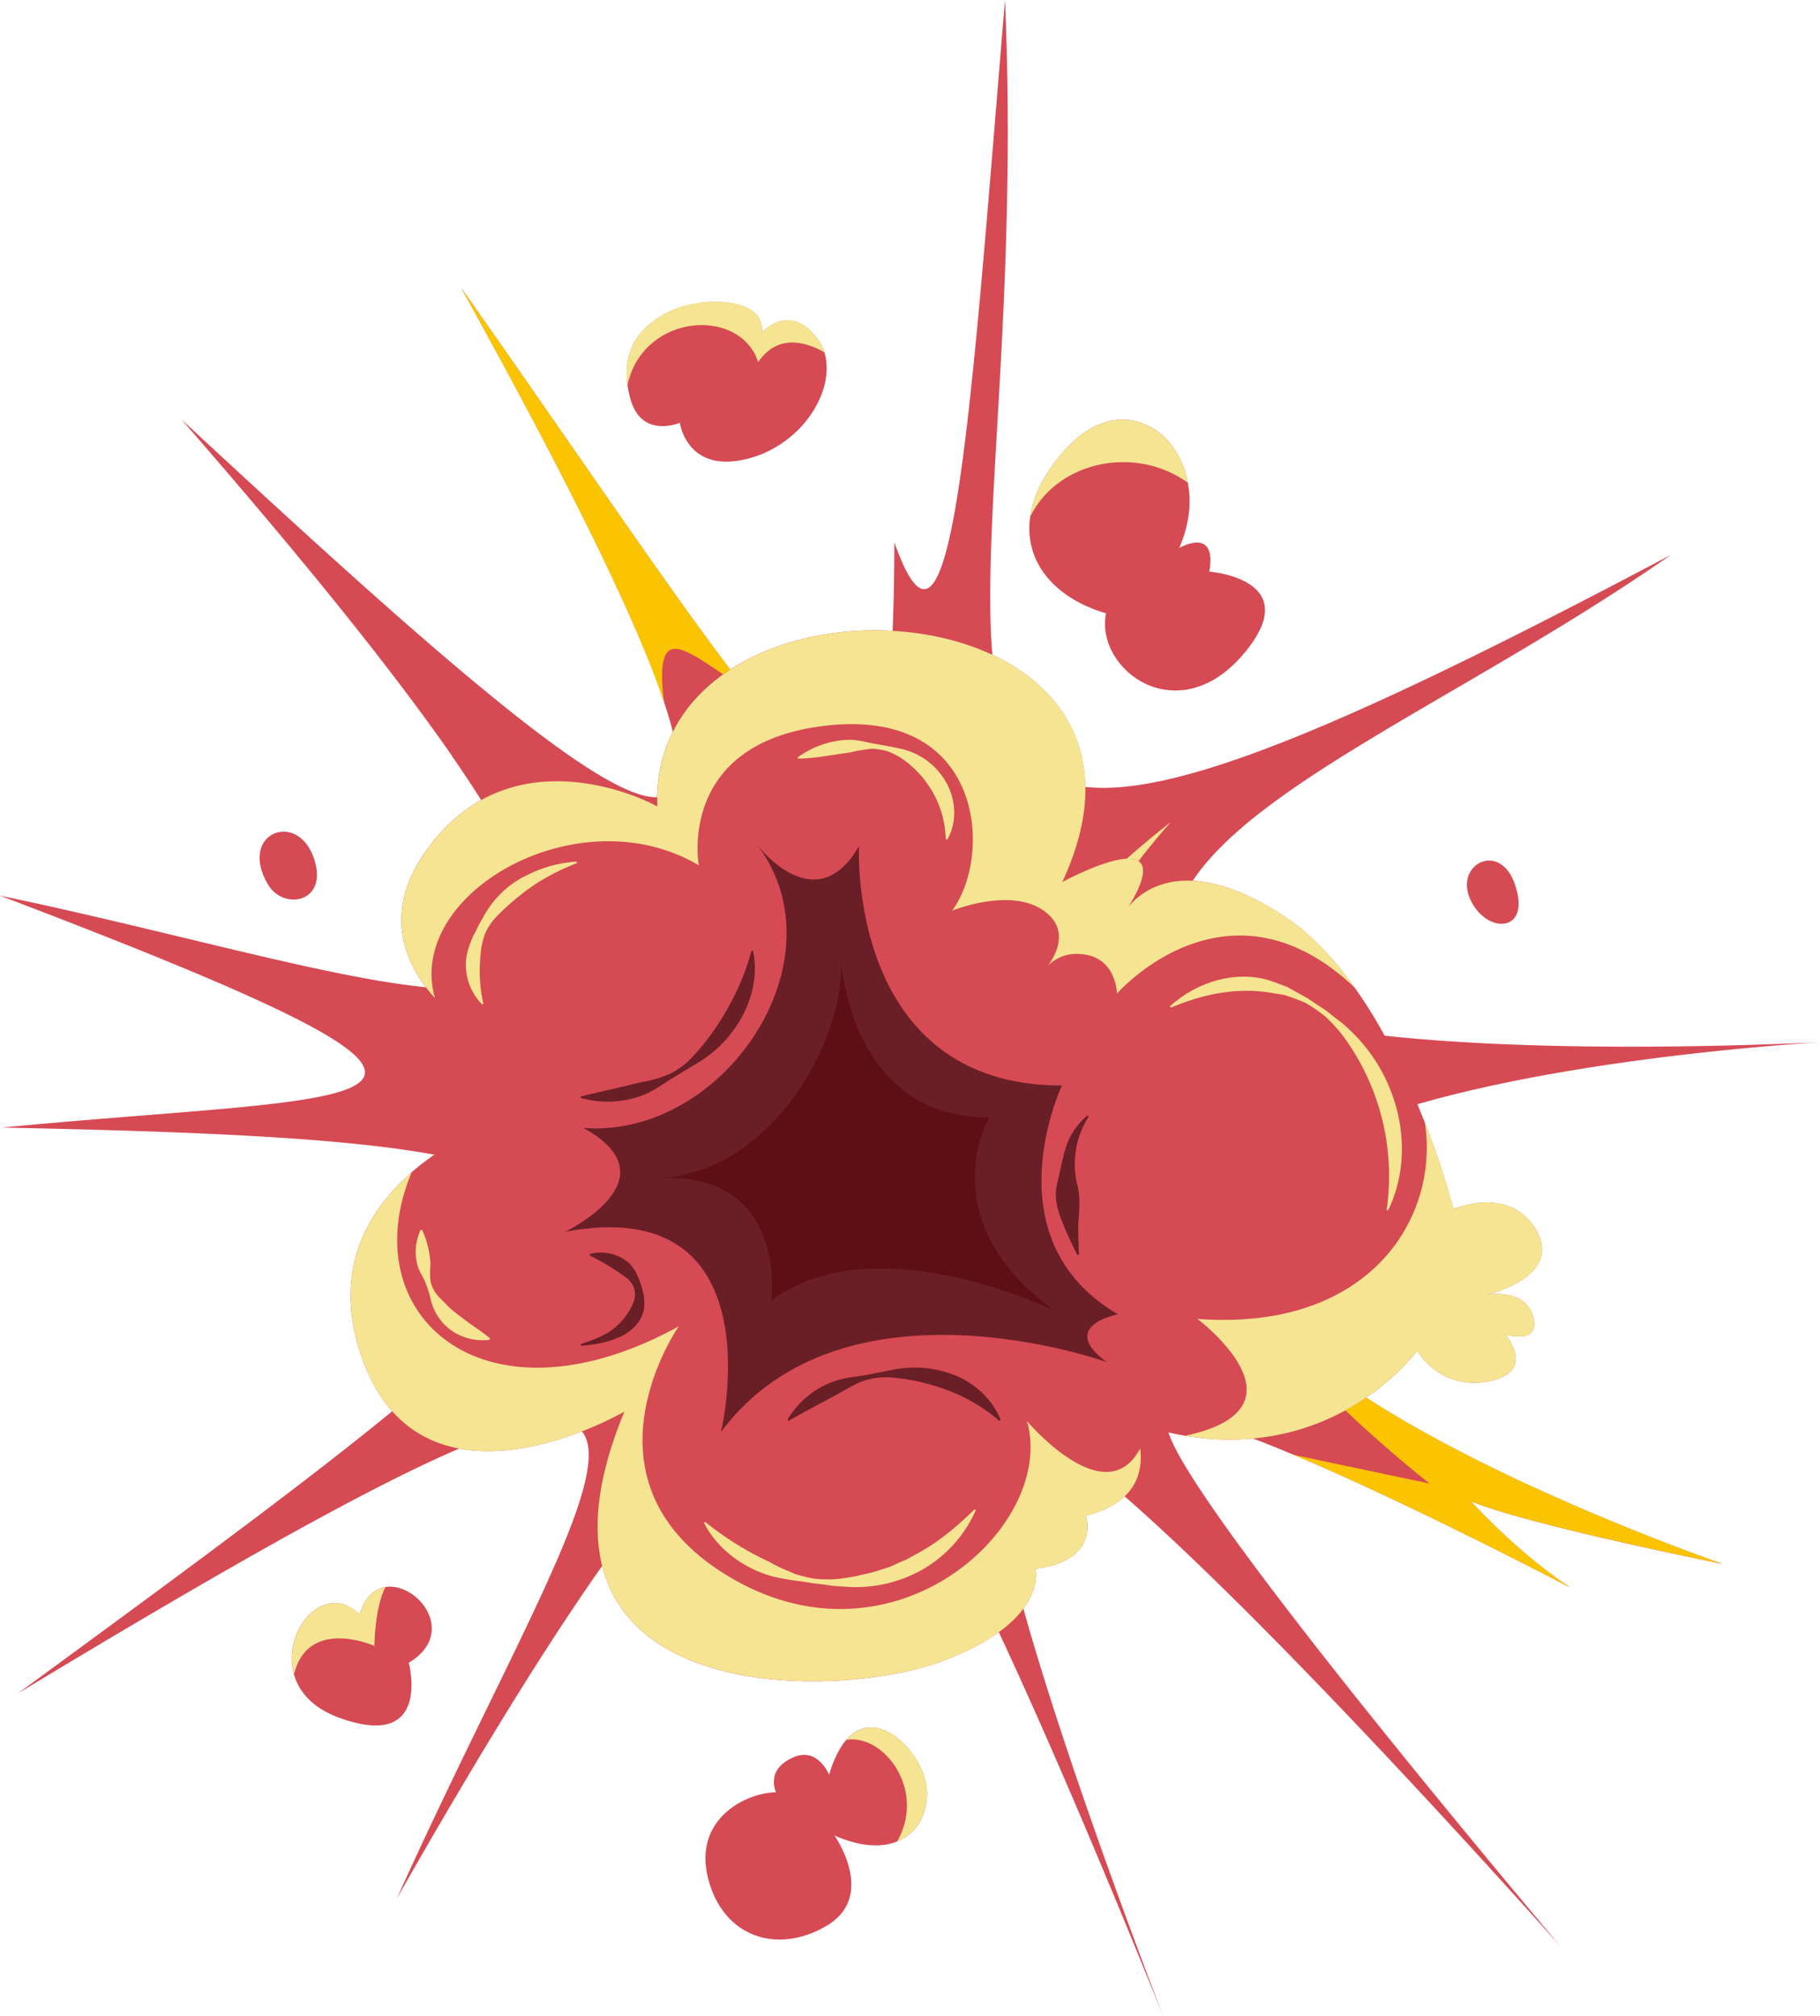 <svg xmlns="http://www.w3.org/2000/svg" viewBox="0 0 719.84 797.11"><defs><style>.cls-1{fill:#d64a54;}.cls-2{fill:#fbc400;}.cls-3{fill:#f5e491;}.cls-4{fill:#691f25;}.cls-5{fill:#5d0f15;}</style></defs><g id="Layer_13" data-name="Layer 13"><path d="M630.24,724.2" transform="translate(-195.55 -119.75)"/></g><g id="Layer_5" data-name="Layer 5"><path class="cls-1" d="M534.89,674.92c-24.94-.5-15.27,82.16-13.45,96.64-2.23-14-14.88-89.93-25.68-60.26.6-5,12.77-115.29-143.25,159,84.85-188,164.29-270.93-150-81,268.85-196.73,295-217.81-6.25-223.77,150.42-14.52,228.93-4.34-.71-91.7C347,505.36,471.64,559.27,374.34,418.68l0-.08c-22.76-32.77-57.51-76.22-107-133,48.19,44.64,90.81,83.53,123.84,110.35,56.76,46.17,85.57,57,67,1.32,0-.09,0-.13,0-.22C447.58,365.61,422,313,378,233.61c50.5,71.83,86.67,125.93,112.33,158.58,34.48,43.94,50,48.92,55.86,6,.13-.94.25-1.89.45-2.89,1.75-15,2.58-35.24,2.65-61.13,23,65.28,30.11-50.74,43.75-214.38,5.15,118-9.59,207.67-4.91,259.8l0,.35c7,75.89,55.65,71.77,268.22-40.8-93.1,65-201.11,103.87-197,155.86,3.71,46.53,211.72,38.87,256,36.78-41.18,2.66-223.35,17.68-232,73.64a30.8,30.8,0,0,0,.58,11.89C697.89,675.61,868.85,735.16,876.71,738c-4.59-.92-78.54-15.89-99.45-24.83,0,0,17.35,19.54,39,34-8.55-4.4-65.47-34-108.81-52.2l-.26-.07c-24.72-10.42-45-17.08-49.31-13.42C646.49,691.1,786,857.4,812.66,889.14,783.39,856.33,621,675.54,593.94,682.05c-23.42,5.46,36,167.83,61.69,234.82C627.77,847.72,556.63,675.25,534.89,674.92Z" transform="translate(-195.55 -119.75)"/><path class="cls-2" d="M592.34,460.4c-32.92,62.72-55.15,31.25-55.15,31.25s-4.49,62.25-105.6,29.67c73.15,36.44,88.46,61.52,37.88,114.77,54.22-30.73,81.6-27,93-6.93-2.11-18.6,21.59-19.39,41.94-4.94-27.47-31.49-8.47-59.92,45.26-74.16C595.42,547.3,572.6,524.51,592.34,460.4Z" transform="translate(-195.55 -119.75)"/><path class="cls-3" d="M532,566.29c-54.31,50.41,53.81,46.2,32.38,18,14.3,2.8,41.74-14.21,9.19-27.38,47.46-32.36-43.26-69.27-44-23.06C493.23,526.1,488.61,568,532,566.29Z" transform="translate(-195.55 -119.75)"/><path class="cls-3" d="M694.3,656.84c-69.48-34.05-71.94-13.39-46.6,19.14-23.81-19.35-65.61-49.69-8.86-45.14-39.34-26.42-37.26-81.76,74.94-73C621.69,570.36,624.11,601,694.3,656.84Z" transform="translate(-195.55 -119.75)"/><path class="cls-3" d="M708.34,541.73c-103.43-3.37-137.32-28.23-49.73-97C607.68,502.36,623.79,520.19,708.34,541.73Z" transform="translate(-195.55 -119.75)"/><path class="cls-3" d="M508,433.37C533,489,472,491.86,416,438.84c66.73,84.28,112.47,86.38,109.25,26.88C547,482.79,580.37,502,563.4,404.87,562.8,453.51,550.61,479.48,508,433.37Z" transform="translate(-195.55 -119.75)"/><path class="cls-2" d="M777.26,713.14s17.67,19.91,39.64,34.41c-5.51-2.92-64.68-33.75-109.47-52.59L761,706.27s-72.24-56.21-77.07-89C697.89,675.61,868.85,735.16,876.71,738,872.12,737.05,798.17,722.08,777.26,713.14Z" transform="translate(-195.55 -119.75)"/><path class="cls-2" d="M378,233.61c50.5,71.83,86.67,125.93,112.33,158.58-22.92-14.62-36.15-29-32.24,4.85C447.58,365.61,422,313,378,233.61Z" transform="translate(-195.55 -119.75)"/><path class="cls-3" d="M407.84,657.72C520,593.51,484.61,528.21,365.58,554.13,438.6,547.43,473.56,577.68,407.84,657.72Z" transform="translate(-195.55 -119.75)"/><path class="cls-3" d="M565.79,684.25c.52-36.94,22.54-15.88,22.54-15.88s-7.44-42.32-27.38-19.12c-8.3-20.11-58.39-41.88-101.85,36.53C503.84,630.26,544.75,634,565.79,684.25Z" transform="translate(-195.55 -119.75)"/><path class="cls-1" d="M801.94,640.31c3,11.36-11.05,7-11.05,7s12.84,14.79-6.69,18.54a26.45,26.45,0,0,1-28.12-12.16s-31.31,43.65-91.65,33.71a139.65,139.65,0,0,1-21-5.41,34.2,34.2,0,0,1,3.07,10.38c1.17,9-1.29,21.55-21.49,26.58,0,0,6.08,17.75-19.89,20.94,0,0,5.53,20.63-36.9,36.59s-174.35,18.66-125.73-98.66c-2.82,1.6-80.79,45.74-104-21.92-12-34.75,3.38-58.38,19.83-72.62v-.07a103.47,103.47,0,0,1,28.06-17.31c-1.9.55-27.26,7.86-32.42-2.76-5.28-11,10.26-8.47,10.26-8.47s-8.29-2.77-6.76-18.67c1.48-15.16,24-8.84,25.91-8.28a75,75,0,0,1-15.84-13.45h-.06c-12.22-13.63-23.08-36.71,2-64.95,31.61-35.61,77.47-15.54,86-10.75-3.2-103.26,216.22-90.31,160.17,29.9,0,0,48.38-26.4,26.09,10,2.58-3.44,20-23.88,61.64,3.44,10.62,6.93,20,17,28,28.36l.12.12c12,16.89,21.12,36.59,27.56,53.05a317,317,0,0,1,11.36,34.31S793,588,803.3,606.36s-19.47,25.17-19.47,25.17S798.94,629,801.94,640.31Z" transform="translate(-195.55 -119.75)"/><path class="cls-1" d="M491.51,301.05c-24.37,6.32-27.07-14.18-27.07-14.18s-15.47,6.75-19.71-10c-.43-1.66-.73-3.32-1-4.85V272c-1.84-14,4.73-23.27,16.45-29,13-6.38,38.43-5.77,36.65,8.23,0,0,11-12.28,21.92,2.27A18.61,18.61,0,0,1,521.6,259C526.2,274,512.94,295.46,491.51,301.05Z" transform="translate(-195.55 -119.75)"/><path class="cls-1" d="M687,378.76c-26,30-58.38,5.65-54-16.52-21.06-6.26-32.48-20.87-30-38.18,1.23-8.78,6-18.24,14.92-27.69,19.83-21,43.4-8.41,47.45,14.24,1.48,7.74.62,16.64-3.43,25.79,0,0,15.1-8.84,11.91,9.33C673.86,345.73,712.9,348.68,687,378.76Z" transform="translate(-195.55 -119.75)"/><path class="cls-1" d="M794.7,469.29c-6.26-18.18-26.21-6.74-16.21,8.65C785.77,489.14,801,487.47,794.7,469.29Z" transform="translate(-195.55 -119.75)"/><path class="cls-1" d="M319.4,458.25c-6.9-18.16-29.64-8.79-17.86,11.18C307.85,480.12,326.3,476.42,319.4,458.25Z" transform="translate(-195.55 -119.75)"/><path class="cls-1" d="M357.23,777.13s9.39,35.12-27.51,21.73c-10.49-3.8-16-10.31-17.92-17.19-4.91-17.31,12.15-37.32,26-23.63,2-6.94,5.83-10.13,10.13-10.87C360.6,745.08,376.81,765.34,357.23,777.13Z" transform="translate(-195.55 -119.75)"/><path class="cls-1" d="M550.41,847.75c-6,2.45-14.36,2.27-24.8-2.34,0,0,16.82,23.82-3,35.61s-41.37,4.36-47.08-19,15.22-33.58,26.95-33.7c0,0-4.55-9.21,7.3-14,7.92-3.26,12.34,4.11,13.69,7,1.91-6.33,4.24-10.81,6.82-13.76,12.22-14.05,30.33,5.47,31.74,18.54C563.06,835.47,559,844.31,550.41,847.75Z" transform="translate(-195.55 -119.75)"/><path class="cls-3" d="M646.5,692.37c-13.75,26-44.76-10.81-44.76-10.81,11.73,41.08-51.63,99.77-116.46,62.32S464,644.12,464,644.12c-76.92,42.23-129.23-4.36-105.66-60.84-16.45,14.24-31.8,37.87-19.83,72.62,23.21,67.66,101.18,23.52,104,21.92-48.62,117.32,83.31,114.56,125.73,98.66s36.9-36.59,36.9-36.59C631.09,736.7,625,719,625,719,645.21,713.92,647.67,701.39,646.5,692.37Zm137.33-60.84s29.84-6.75,19.47-25.17-32.85-8.6-32.85-8.6a317,317,0,0,0-11.36-34.31c5.9,36.95-21.05,82.81-89.94,77.72,0,0,46.78,35.11-4.72,46.17v.06c60.34,9.94,91.65-33.71,91.65-33.71a26.45,26.45,0,0,0,28.12,12.16c19.53-3.75,6.69-18.54,6.69-18.54s14.06,4.36,11.05-7S783.83,631.53,783.83,631.53ZM703.41,481.92c-41.69-27.32-59.06-6.88-61.64-3.44,22.29-36.41-26.09-10-26.09-10,56.05-120.21-163.37-133.16-160.17-29.9-8.54-4.79-54.4-24.86-86,10.75-25.11,28.24-14.25,51.32-2,64.95h.06c-11.79-41.38,56.91-80.55,104.37-52.43,0,0-9.15-49.36,51.88-55.38s64.33,51.64,48.31,73.31c0,0,22.9-9.4,36.22,0,10.56,7.43,4.61,17.8,1.72,21.73,2.15-2.21,7.12-5.89,15.41-4.24,11.67,2.34,11.85,15.29,11.85,15.29s43.65-50.1,94.12-2.27C723.36,498.92,714,488.85,703.41,481.92Z" transform="translate(-195.55 -119.75)"/><path class="cls-4" d="M419.09,606.71c84.11-15.78,61.69,79.06,61.69,79.06,48.52-65,152.44-27.55,152.44-27.55-19.47-14.38,4.49-18.87,4.49-18.87-50.9-29.75-22.16-90.44-22.16-90.44-85,0-80.26-94.64-80.26-94.64-17.07,29.65-39.83,0-39.83,0,33.55,45.59-13.78,115.6-69.18,111.41C462.81,585.74,419.09,606.71,419.09,606.71Z" transform="translate(-195.55 -119.75)"/><path class="cls-5" d="M500.55,634c41-30.85,112,3.89,112,3.89-49.42-35.94-25.76-76.37-25.76-76.37-56.9.3-59-65.88-59-65.88,4.46,29.35-23.66,86.55-70.68,89.84C507.44,583.65,500.55,634,500.55,634Z" transform="translate(-195.55 -119.75)"/><path class="cls-3" d="M521.6,259c-8.11-4.48-18.79-7-26.16,3.93-7.12-22-45.55-19.4-51.69,9-1.84-14,4.73-23.27,16.45-29,13-6.38,38.43-5.77,36.65,8.23,0,0,11-12.28,21.92,2.27A18.61,18.61,0,0,1,521.6,259Z" transform="translate(-195.55 -119.75)"/><path class="cls-3" d="M665.38,310.61c-20.93-15.1-51.69-8.47-62.37,13.45,1.23-8.78,6-18.24,14.92-27.69C637.76,275.37,661.33,288,665.38,310.61Z" transform="translate(-195.55 -119.75)"/><path class="cls-3" d="M550.41,847.75c11.61-20.45-5.4-42.61-20.07-40.16,12.22-14.05,30.33,5.47,31.74,18.54C563.06,835.47,559,844.31,550.41,847.75Z" transform="translate(-195.55 -119.75)"/><path class="cls-3" d="M348,747.17c-4.36,8.6-4.36,23.27-4.36,23.27s-26.22-11.66-31.8,11.23c-4.91-17.31,12.15-37.32,26-23.63C339.79,751.1,343.66,747.91,348,747.17Z" transform="translate(-195.55 -119.75)"/><path class="cls-4" d="M507,681.06a34.86,34.86,0,0,1,18.69-15.31c3.92-1.33,8.07-1.67,12-2.34s7.84-1.57,11.87-2.29A43,43,0,0,1,574,663.76c7.71,3.34,14.31,9.65,17.29,17.34l-.5.35a67.82,67.82,0,0,0-19.35-11.66,83.19,83.19,0,0,0-21.78-5.32,29.26,29.26,0,0,0-11.55.88c-3.74,1.1-7.09,3.26-10.41,5.08-6.68,3.65-13.22,7-20.3,11.06Z" transform="translate(-195.55 -119.75)"/><path class="cls-4" d="M621.7,615.91a134.32,134.32,0,0,1-6.17-13.49c-1.94-4.67-3.11-9.73-1.85-14.78s2-9.94,3.6-14.72a26.23,26.23,0,0,1,8.42-12.17l.43.44a35,35,0,0,0-4.64,26.41c1.3,4.48,1.1,8.91.7,13.72s0,9.52.1,14.43Z" transform="translate(-195.55 -119.75)"/><path class="cls-4" d="M425.29,553.22c8.27-2,15.84-3.6,23.53-5.59a48.43,48.43,0,0,0,11.64-3.32,31.55,31.55,0,0,0,9.59-7.37,98.59,98.59,0,0,0,13.71-19.27,94.25,94.25,0,0,0,9-22.07h.62c1.83,8.38.12,17.49-3.84,25.15a48,48,0,0,1-17.33,18.77l-10.79,6.53c-3.56,2.16-7,4.81-11,6.44a39.4,39.4,0,0,1-25.14,1.34Z" transform="translate(-195.55 -119.75)"/><path class="cls-4" d="M428.83,615.52a16.92,16.92,0,0,1,15.67,3.74,21.2,21.2,0,0,1,2.57,3.49c.57,1.36,1.25,2.6,1.67,3.94a22.81,22.81,0,0,1,1.15,4,15.42,15.42,0,0,1,.5,4.31c.27,6.29-4.86,11.16-9.71,13.33a43.3,43.3,0,0,1-15.35,3.41l-.1-.6c4.81-1.64,9.61-3.28,13.28-6.35a25.14,25.14,0,0,0,7.67-10.41,8.21,8.21,0,0,0-.33-6.49,12.35,12.35,0,0,0-2.12-2.64c-1-.65-1.77-1.38-2.72-1.95a92,92,0,0,0-12.23-7.21Z" transform="translate(-195.55 -119.75)"/><path class="cls-3" d="M658.27,517.61c9.48-8.7,23.58-13.8,36.81-10.94,3.26.71,6.34,2.13,9.43,3.18l8.56,4.75c2.61,1.91,5.42,3.51,8,5.44,2.4,2.14,5.23,3.86,7.53,6.16a65.75,65.75,0,0,1,19.75,33.59c3.08,12.85,1.93,26.85-3.8,38.5l-.58-.19a93.23,93.23,0,0,0-17.83-69.61,69.44,69.44,0,0,0-6.37-6.83,65,65,0,0,0-7.69-5.33,78.26,78.26,0,0,0-8.71-3.26c-3.08-.43-6.06-1.06-9-1.34-12-1.14-23.87,1.37-35.71,6.39Z" transform="translate(-195.55 -119.75)"/><path class="cls-3" d="M511,419.22a36.08,36.08,0,0,1,20.27-7c3.66-.05,7.32,1.1,10.79,1.68s7,1.22,10.65,2.07a27.39,27.39,0,0,1,17.46,13.81c3.59,6.81,3.82,15.54,0,21.92l-.59-.18a38.69,38.69,0,0,0-5.17-18.66,40.21,40.21,0,0,0-13-13.79,32.71,32.71,0,0,0-4.57-2.22,24.13,24.13,0,0,0-5-1c-1.69-.26-3.45.22-5.13.39a38.93,38.93,0,0,0-5,1c-6.64.86-13.12,2.27-20.47,2.45Z" transform="translate(-195.55 -119.75)"/><path class="cls-3" d="M386.21,516.83a22.42,22.42,0,0,1-6.1-19.38,35.73,35.73,0,0,1,3.72-9.78c.77-1.54,1.49-3.08,2.39-4.54a36.49,36.49,0,0,1,2.66-4.4,38,38,0,0,1,15.46-13.16,51,51,0,0,1,19.31-5.22l.13.6a88.47,88.47,0,0,0-17.07,8.74,95.84,95.84,0,0,0-14.24,11.89,20.7,20.7,0,0,0-3,3.58,17.92,17.92,0,0,0-2.21,4.08,31.5,31.5,0,0,0-1.71,8.91,58.58,58.58,0,0,0,1.17,18.39Z" transform="translate(-195.55 -119.75)"/><path class="cls-3" d="M362.5,606a36.49,36.49,0,0,1,3.32,13.44,34,34,0,0,0,0,6.92,13.85,13.85,0,0,0,3.19,6l4.59,4.64c1.6,1.36,3.18,2.63,4.87,3.81,3.2,2.61,7,4.8,10.9,8.06l-.19.58a22,22,0,0,1-14.43-3.25A20.93,20.93,0,0,1,366,633.9a41,41,0,0,0-2.12-6.92c-.78-2.22-2.43-4.3-3.12-6.64A20.87,20.87,0,0,1,361.88,606Z" transform="translate(-195.55 -119.75)"/><path class="cls-3" d="M474.5,721.45A122.15,122.15,0,0,0,500,737.3a49.42,49.42,0,0,0,6.78,3.31l3.52,1.51,3.69,1a30.13,30.13,0,0,0,7.56,1,38,38,0,0,0,7.6-.44,57,57,0,0,0,7.39-1.4,49.86,49.86,0,0,0,7.18-1.89l3.53-1.09,3.35-1.52c1.11-.51,2.25-1,3.38-1.42l3.2-1.79c8.67-4.51,16.37-10.76,23.82-18.13l.51.34a50.9,50.9,0,0,1-21.16,23.52A53.89,53.89,0,0,1,529.23,747l-4-.26-3.91-.58c-2.6-.28-5.18-.59-7.76-1.08-2.6-.31-5.21-.63-7.81-1.16A42.6,42.6,0,0,1,498,742c-10-3.49-19.16-10.69-24-20.2Z" transform="translate(-195.55 -119.75)"/></g></svg>